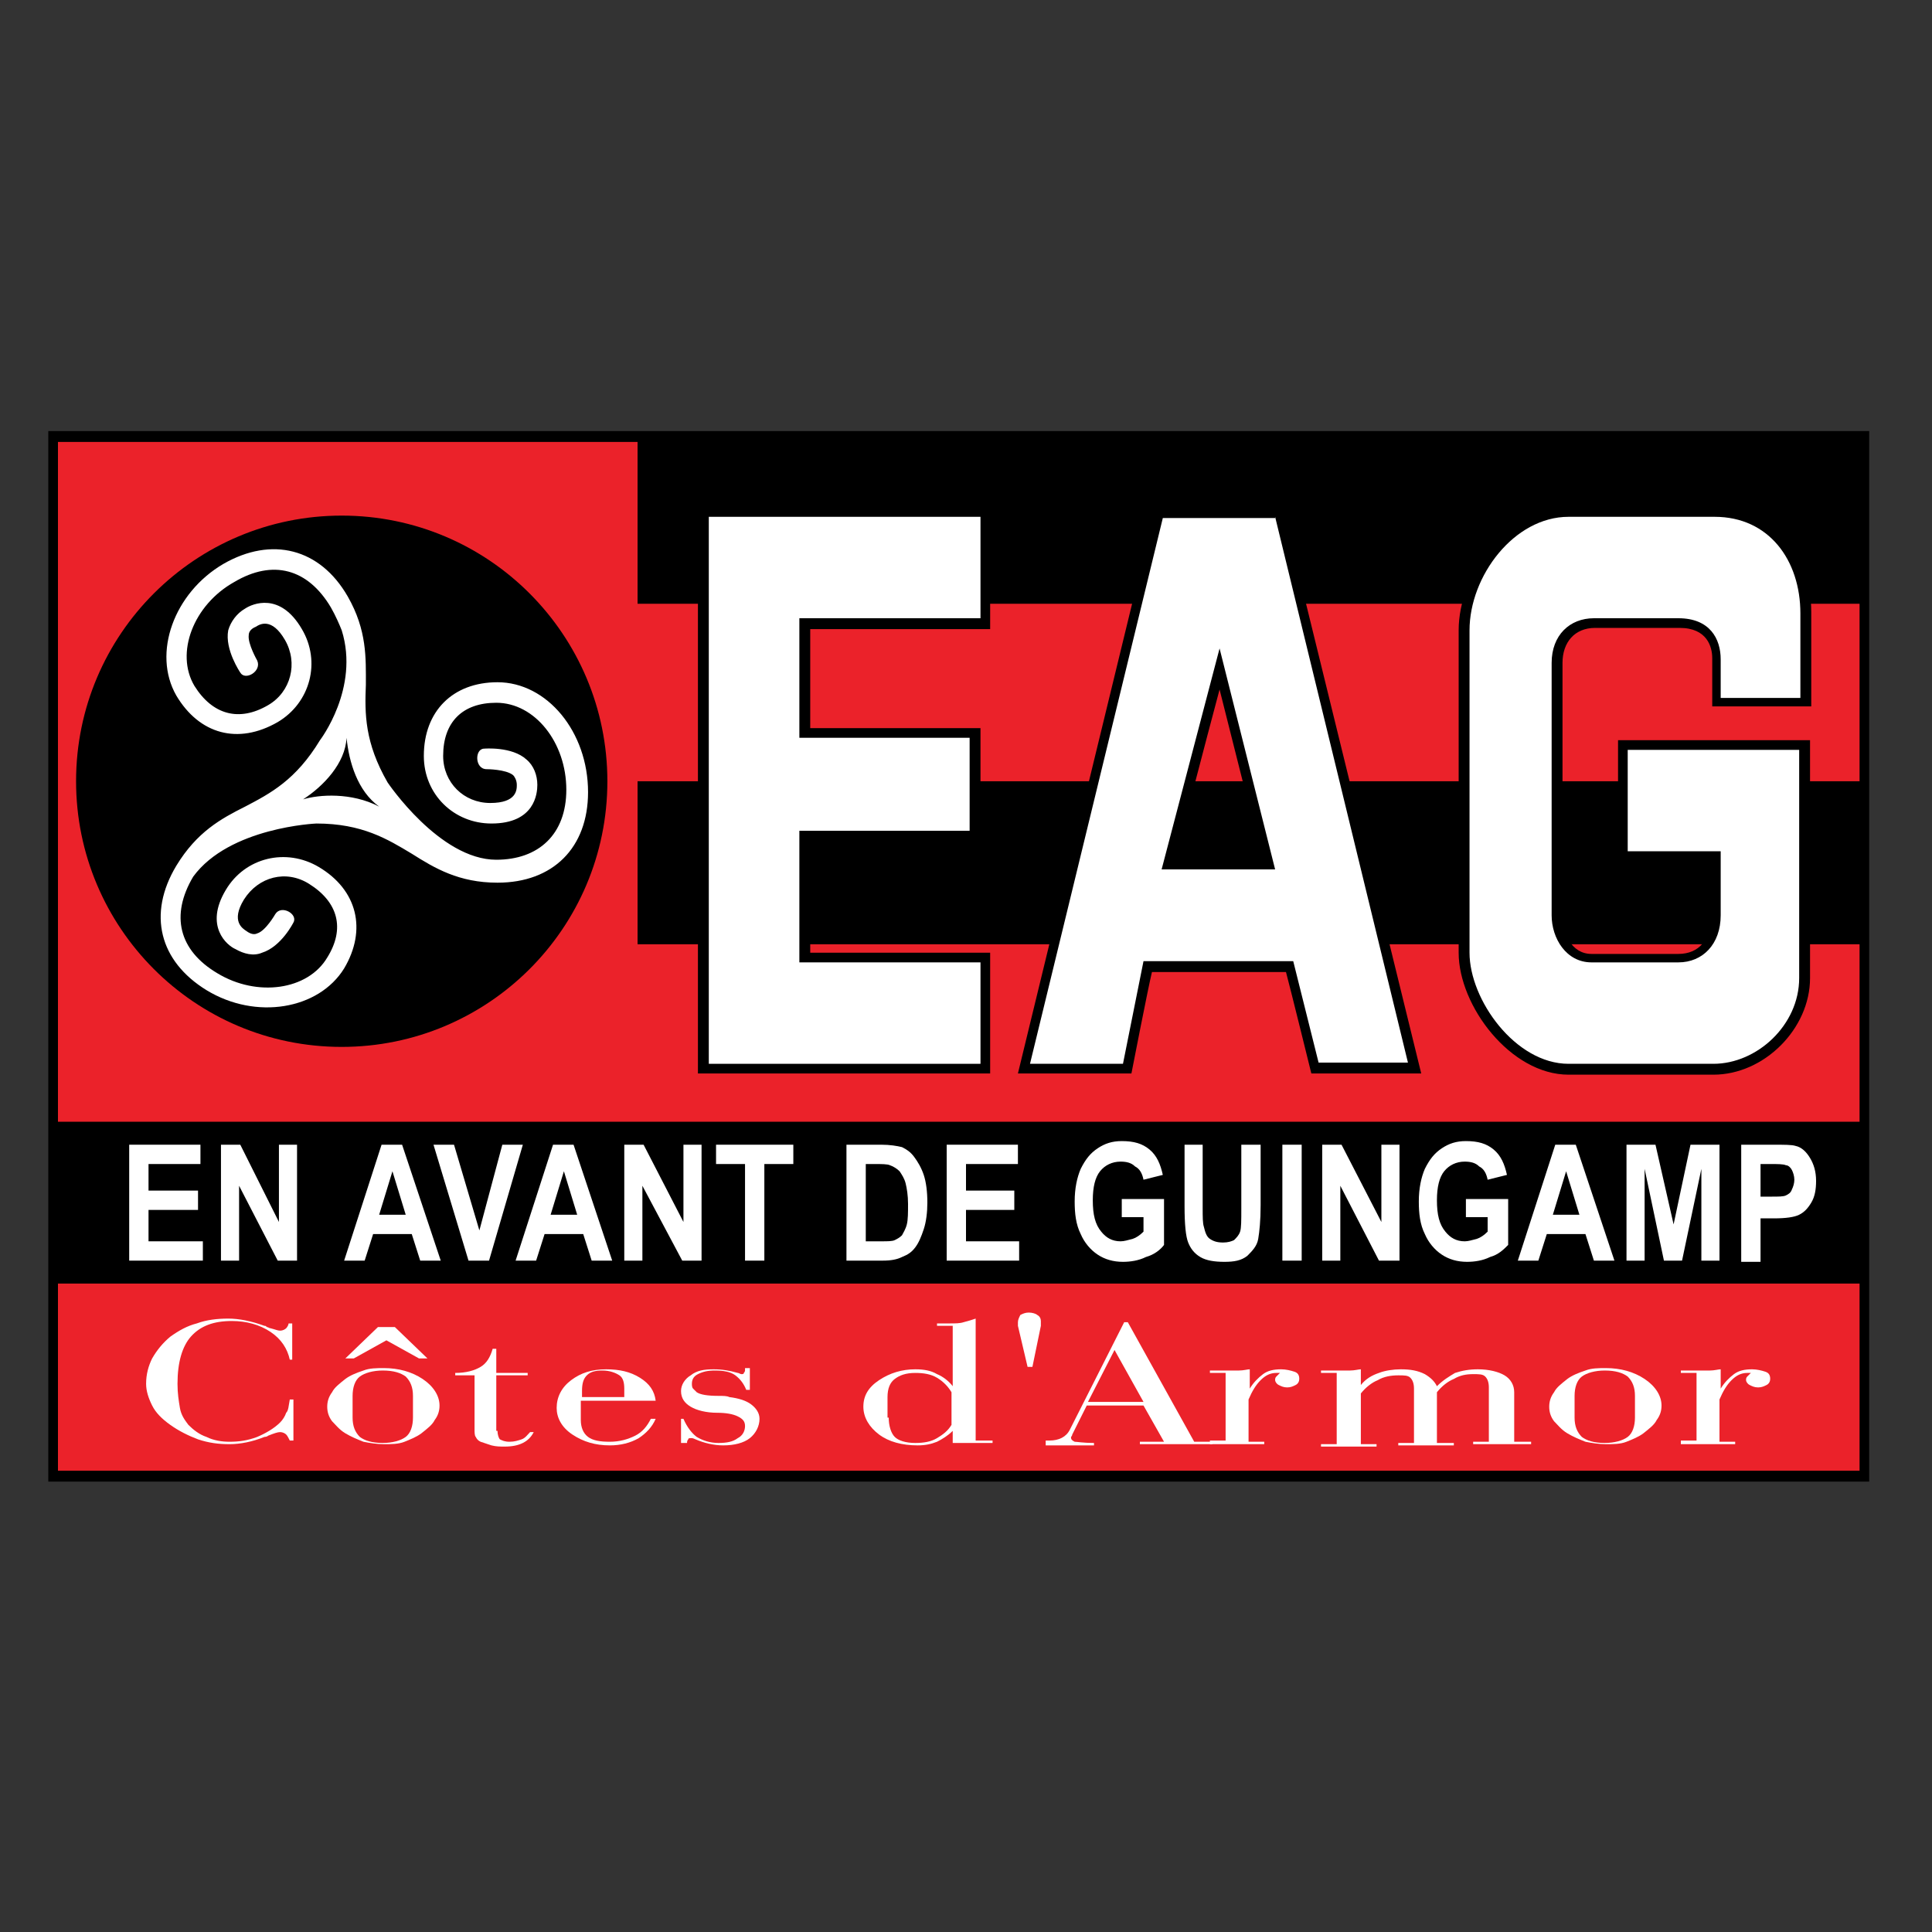 <?xml version="1.0" encoding="utf-8"?>
<!-- Generator: Adobe Illustrator 19.1.0, SVG Export Plug-In . SVG Version: 6.00 Build 0)  -->
<svg version="1.1" id="Layer_1" xmlns="http://www.w3.org/2000/svg" xmlns:xlink="http://www.w3.org/1999/xlink" x="0px" y="0px"
	 viewBox="0 0 160 160" style="enable-background:new 0 0 160 160;" xml:space="preserve">
<rect x="0" y="0" width="160" height="160" fill="#333333" stroke="none"/>
<style type="text/css">
	.st0{fill-rule:evenodd;clip-rule:evenodd;}
	.st1{fill-rule:evenodd;clip-rule:evenodd;fill:#EB222A;}
	.st2{fill-rule:evenodd;clip-rule:evenodd;fill:#FFFFFF;}
</style>
<g>
	<polygon class="st0" points="154,35.7 4,35.7 4,122.7 154.8,122.7 154.8,35.7 154,35.7 	"/>
	<polygon class="st1" points="4.8,121.8 154,121.8 154,106.3 4.8,106.3 4.8,121.8 	"/>
	<path class="st1" d="M154,64.7V50H52.8V36.6h-48v56.3H154V78.2H52.8V64.7H154L154,64.7z M28.3,86.7c-12.2,0-22-9.9-22-22
		c0-12.2,9.9-22,22-22c12.2,0,22,9.9,22,22C50.3,76.9,40.4,86.7,28.3,86.7L28.3,86.7z"/>
	<polygon class="st2" points="10.7,104.4 10.7,94.8 16.6,94.8 16.6,96.4 12.3,96.4 12.3,98.6 16.4,98.6 16.4,100.2 12.3,100.2 
		12.3,102.8 16.8,102.8 16.8,104.4 10.7,104.4 	"/>
	<polygon class="st2" points="18.3,104.4 18.3,94.8 19.9,94.8 23.1,101.2 23.1,94.8 24.6,94.8 24.6,104.4 23,104.4 19.8,98.2 
		19.8,104.4 18.3,104.4 	"/>
	<path class="st2" d="M36.5,104.4h-1.7l-0.7-2.2h-3.2l-0.7,2.2h-1.7l3.1-9.6h1.7L36.5,104.4L36.5,104.4z M33.6,100.6l-1.1-3.6
		l-1.1,3.6H33.6L33.6,100.6z"/>
	<polygon class="st2" points="38.8,104.4 35.9,94.8 37.6,94.8 39.7,101.9 41.6,94.8 43.3,94.8 40.5,104.4 38.8,104.4 	"/>
	<path class="st2" d="M50.7,104.4H49l-0.7-2.2h-3.2l-0.7,2.2h-1.7l3.1-9.6h1.7L50.7,104.4L50.7,104.4z M47.8,100.6l-1.1-3.6
		l-1.1,3.6H47.8L47.8,100.6z"/>
	<polygon class="st2" points="51.7,104.4 51.7,94.8 53.3,94.8 56.6,101.2 56.6,94.8 58.1,94.8 58.1,104.4 56.5,104.4 53.2,98.2 
		53.2,104.4 51.7,104.4 	"/>
	<polygon class="st2" points="61.7,104.4 61.7,96.4 59.3,96.4 59.3,94.8 65.7,94.8 65.7,96.4 63.3,96.4 63.3,104.4 61.7,104.4 	"/>
	<path class="st2" d="M70.1,94.8h2.9c0.7,0,1.3,0.1,1.7,0.2c0.4,0.2,0.7,0.4,1,0.8c0.3,0.4,0.6,0.9,0.8,1.5c0.2,0.6,0.3,1.4,0.3,2.3
		c0,0.8-0.1,1.6-0.3,2.2c-0.2,0.6-0.4,1.1-0.7,1.5c-0.3,0.4-0.6,0.6-1.1,0.8c-0.4,0.2-0.9,0.3-1.6,0.3h-3V94.8L70.1,94.8z
		 M71.7,96.4v6.4H73c0.5,0,0.9,0,1.1-0.1c0.2-0.1,0.4-0.2,0.6-0.4c0.1-0.2,0.3-0.5,0.4-0.9c0.1-0.4,0.1-1,0.1-1.7
		c0-0.7-0.1-1.3-0.2-1.7c-0.1-0.4-0.3-0.7-0.5-1c-0.2-0.2-0.5-0.4-0.8-0.5c-0.2-0.1-0.7-0.1-1.3-0.1H71.7L71.7,96.4z"/>
	<polygon class="st2" points="78.4,104.4 78.4,94.8 84.3,94.8 84.3,96.4 80,96.4 80,98.6 84,98.6 84,100.2 80,100.2 80,102.8 
		84.4,102.8 84.4,104.4 78.4,104.4 	"/>
	<path class="st2" d="M92.9,100.9v-1.6h3.5v3.8c-0.3,0.4-0.8,0.8-1.5,1c-0.6,0.3-1.3,0.4-1.9,0.4c-0.8,0-1.5-0.2-2.1-0.6
		c-0.6-0.4-1.1-1-1.4-1.7c-0.4-0.8-0.5-1.7-0.5-2.7c0-1.1,0.2-2,0.5-2.7c0.4-0.8,0.8-1.3,1.4-1.7c0.6-0.4,1.2-0.6,2-0.6
		c1,0,1.7,0.2,2.3,0.7c0.6,0.5,0.9,1.2,1.1,2.1l-1.6,0.4c-0.1-0.5-0.3-0.9-0.7-1.1c-0.3-0.3-0.7-0.4-1.2-0.4c-0.7,0-1.3,0.3-1.7,0.8
		c-0.4,0.5-0.6,1.3-0.6,2.4c0,1.2,0.2,2,0.7,2.6c0.4,0.5,0.9,0.8,1.6,0.8c0.3,0,0.6-0.1,1-0.2c0.3-0.1,0.6-0.3,0.9-0.6v-1.2H92.9
		L92.9,100.9z"/>
	<path class="st2" d="M98,94.8h1.6v5.2c0,0.8,0,1.3,0.1,1.6c0.1,0.4,0.2,0.8,0.5,1c0.3,0.2,0.6,0.3,1.1,0.3c0.4,0,0.7-0.1,0.9-0.2
		c0.2-0.2,0.4-0.4,0.5-0.7c0.1-0.3,0.1-0.9,0.1-1.9v-5.3h1.6v5c0,1.3-0.1,2.2-0.2,2.8c-0.1,0.6-0.5,1-0.9,1.4
		c-0.5,0.4-1.1,0.5-1.9,0.5c-0.8,0-1.5-0.1-2-0.4c-0.5-0.3-0.8-0.7-1-1.2c-0.2-0.5-0.3-1.5-0.3-3V94.8L98,94.8z"/>
	<polygon class="st2" points="106.2,104.4 106.2,94.8 107.8,94.8 107.8,104.4 106.2,104.4 	"/>
	<polygon class="st2" points="109.5,104.4 109.5,94.8 111.1,94.8 114.4,101.2 114.4,94.8 115.9,94.8 115.9,104.4 114.2,104.4 
		111,98.2 111,104.4 109.5,104.4 	"/>
	<path class="st2" d="M121.4,100.9v-1.6h3.5v3.8c-0.4,0.4-0.8,0.8-1.5,1c-0.6,0.3-1.3,0.4-1.9,0.4c-0.8,0-1.5-0.2-2.1-0.6
		c-0.6-0.4-1.1-1-1.4-1.7c-0.4-0.8-0.5-1.7-0.5-2.7c0-1.1,0.2-2,0.5-2.7c0.4-0.8,0.8-1.3,1.4-1.7c0.6-0.4,1.2-0.6,2-0.6
		c1,0,1.7,0.2,2.3,0.7c0.6,0.5,0.9,1.2,1.1,2.1l-1.6,0.4c-0.1-0.5-0.3-0.9-0.7-1.1c-0.3-0.3-0.7-0.4-1.2-0.4c-0.7,0-1.3,0.3-1.7,0.8
		c-0.4,0.5-0.6,1.3-0.6,2.4c0,1.2,0.2,2,0.7,2.6c0.4,0.5,0.9,0.8,1.6,0.8c0.3,0,0.6-0.1,1-0.2c0.3-0.1,0.6-0.3,0.9-0.6v-1.2H121.4
		L121.4,100.9z"/>
	<path class="st2" d="M133.7,104.4H132l-0.7-2.2h-3.2l-0.7,2.2h-1.7l3.1-9.6h1.7L133.7,104.4L133.7,104.4z M130.8,100.6l-1.1-3.6
		l-1.1,3.6H130.8L130.8,100.6z"/>
	<polygon class="st2" points="134.7,104.4 134.7,94.8 137.1,94.8 138.6,101.4 140,94.8 142.4,94.8 142.4,104.4 140.9,104.4 
		140.9,96.8 139.3,104.4 137.8,104.4 136.2,96.8 136.2,104.4 134.7,104.4 	"/>
	<path class="st2" d="M144.2,104.4v-9.6h2.6c1,0,1.6,0,1.9,0.1c0.5,0.1,0.9,0.5,1.2,1c0.3,0.5,0.5,1.1,0.5,1.9
		c0,0.7-0.1,1.3-0.4,1.8c-0.3,0.5-0.6,0.8-1,1c-0.4,0.2-1.1,0.3-2.1,0.3h-1.1v3.6H144.2L144.2,104.4z M145.8,96.4v2.7h0.9
		c0.6,0,1,0,1.2-0.1c0.2-0.1,0.4-0.2,0.5-0.5c0.1-0.2,0.2-0.5,0.2-0.8c0-0.3-0.1-0.6-0.2-0.8c-0.1-0.2-0.3-0.4-0.5-0.4
		c-0.2-0.1-0.7-0.1-1.3-0.1H145.8L145.8,96.4z"/>
	<path class="st0" d="M81.2,42H57.8v46.9H82V78.9c0,0-13.4,0-14.9,0c0-1.3,0-7.9,0-9.2c1.5,0,14.1,0,14.1,0v-9.4c0,0-12.6,0-14.1,0
		c0-1.3,0-7,0-8.2c1.5,0,14.9,0,14.9,0V42H81.2L81.2,42z"/>
	<polygon class="st2" points="58.7,42.8 81.2,42.8 81.2,51.2 66.2,51.2 66.2,61.1 80.3,61.1 80.3,68.8 66.2,68.8 66.2,79.7 
		81.2,79.7 81.2,88.1 58.7,88.1 58.7,42.8 	"/>
	<path class="st0" d="M105.6,42h-9.9L84.3,88.9h9.4c0,0,1.4-7.2,1.7-8.4c1.2,0,10,0,11.1,0c0.3,1.1,2.1,8.4,2.1,8.4h9.1L106.2,42
		H105.6L105.6,42z M101,57.1c1,4,3.2,12.6,3.5,14.1c-1.5,0-5.7,0-7.2,0C97.7,69.7,99.9,61.2,101,57.1L101,57.1z"/>
	<path class="st2" d="M105.6,42.8l11,45.2h-7.4l-2.1-8.4H94.7L93,88.1h-7.7l11-45.2H105.6L105.6,42.8z M101,53.7L96.2,72h9.4
		L101,53.7L101,53.7z"/>
	<path class="st0" d="M129.9,42c-5.1,0-9.1,5.5-9.1,10.2v26.7c0,4.4,4.3,10.1,9.1,10.1h12c4.2,0,8-3.8,8-8V61.3h-15.9v10.1
		c0,0,6.3,0,7.7,0c0,1.2,0,4.5,0,4.5c0,1.9-1,3.1-2.7,3.1h-7.2c-1.7,0-2.4-1.8-2.4-3.1V54.9c0-1.7,1-2.9,2.7-2.9h7
		c2.3,0,2.7,1.6,2.7,2.5v4h8.2v-7.8c0-5.2-3.3-8.8-8-8.8H129.9L129.9,42z"/>
	<path class="st2" d="M129.9,42.8c-4.5,0-8.2,4.9-8.2,9.4c0,0,0,23.6,0,26.7c0,3.9,3.8,9.2,8.2,9.2c2.4,0,9.2,0,12,0
		c3.6,0,7.1-3.2,7.1-7.1c0-2.8,0-18.9,0-18.9h-14.2v8.4h7.7c0,0,0,2.4,0,5.3c0,2.4-1.5,3.9-3.5,3.9c-1.6,0-5.1,0-7.2,0
		c-2.1,0-3.3-2-3.3-3.9c0-1.9,0-16.7,0-20.9c0-2.3,1.5-3.7,3.5-3.7s4.4,0,7,0c2.6,0,3.5,1.7,3.5,3.4c0,2,0,3.2,0,3.2h6.6
		c0,0,0-3.6,0-7c0-4.4-2.6-8-7.1-8C139.1,42.8,129.9,42.8,129.9,42.8L129.9,42.8z"/>
	<path class="st2" d="M24,115.9h0.3v3.4H24c-0.1-0.2-0.2-0.4-0.3-0.5c-0.1-0.1-0.3-0.2-0.5-0.2c-0.2,0-0.5,0.1-1,0.3
		c-0.1,0.1-0.3,0.1-0.3,0.1l0,0c-1,0.4-2,0.6-2.9,0.6c-0.9,0-1.7-0.1-2.6-0.4c-0.8-0.3-1.6-0.7-2.3-1.2c-0.7-0.5-1.2-1-1.5-1.6
		c-0.3-0.6-0.5-1.2-0.5-1.8c0-0.8,0.2-1.5,0.5-2.1c0.4-0.7,0.9-1.3,1.5-1.8c0.7-0.5,1.4-0.9,2.2-1.1c0.8-0.3,1.7-0.4,2.6-0.4
		c0.9,0,1.9,0.2,3,0.6c0.1,0,0.1,0,0.2,0.1c0.1,0,0.2,0.1,0.3,0.1c0.4,0.1,0.6,0.2,0.8,0.2c0.2,0,0.4-0.1,0.5-0.2
		c0.1-0.1,0.2-0.3,0.2-0.4h0.3v3H24c-0.2-0.9-0.7-1.7-1.6-2.3c-0.9-0.6-2-0.9-3.2-0.9c-1.5,0-2.6,0.4-3.4,1.3
		c-0.7,0.8-1.1,2.1-1.1,3.9c0,0.8,0.1,1.4,0.2,2c0.1,0.6,0.4,1,0.7,1.4c0.4,0.4,0.9,0.8,1.5,1c0.6,0.3,1.3,0.4,1.9,0.4
		c0.8,0,1.5-0.1,2.3-0.4c0.7-0.3,1.4-0.7,1.9-1.2c0.2-0.2,0.4-0.5,0.5-0.8C23.9,116.8,23.9,116.4,24,115.9L24,115.9z"/>
	<path class="st2" d="M27.1,116.5c0-0.4,0.1-0.8,0.4-1.2c0.2-0.4,0.6-0.7,1.1-1.1c0.4-0.3,0.9-0.5,1.5-0.7c0.5-0.2,1.1-0.2,1.7-0.2
		c1.2,0,2.3,0.3,3.2,0.9c0.9,0.6,1.4,1.4,1.4,2.2c0,0.4-0.1,0.8-0.4,1.2c-0.2,0.4-0.6,0.7-1.1,1.1c-0.4,0.3-0.9,0.5-1.4,0.7
		c-0.5,0.2-1.1,0.2-1.7,0.2c-0.6,0-1.2-0.1-1.7-0.2c-0.5-0.2-1-0.4-1.5-0.7c-0.5-0.3-0.8-0.7-1.1-1
		C27.2,117.3,27.1,116.9,27.1,116.5L27.1,116.5z M28.6,112.5l2.7-2.6h1.4l2.7,2.6h-0.7l-2.7-1.5l-2.7,1.5H28.6L28.6,112.5z
		 M29.2,117.4c0,0.7,0.2,1.2,0.6,1.6c0.4,0.3,1,0.5,1.9,0.5c0.8,0,1.5-0.2,1.9-0.5c0.4-0.3,0.6-0.9,0.6-1.6v-1.8
		c0-0.7-0.2-1.2-0.6-1.6c-0.4-0.3-1-0.5-1.9-0.5c-0.8,0-1.5,0.2-1.9,0.5c-0.4,0.3-0.6,0.9-0.6,1.6V117.4L29.2,117.4z"/>
	<path class="st2" d="M41.2,118.5c0,0.3,0.1,0.6,0.2,0.7c0.2,0.1,0.4,0.2,0.8,0.2c0.4,0,0.7-0.1,1-0.2c0.3-0.1,0.5-0.4,0.7-0.6h0.3
		c-0.2,0.4-0.5,0.7-0.9,0.9c-0.4,0.2-0.9,0.3-1.5,0.3c-0.4,0-0.7,0-1.1-0.1c-0.3-0.1-0.6-0.2-0.9-0.3c-0.2-0.1-0.3-0.2-0.4-0.4
		c-0.1-0.1-0.1-0.4-0.1-0.6v-0.3v-4.2h-1.6v-0.2c0.9,0,1.6-0.2,2.1-0.5c0.5-0.3,0.8-0.8,1-1.5h0.3v2h2.6v0.2h-2.6V118.5L41.2,118.5z
		"/>
	<path class="st2" d="M48.1,115.9v1.7c0,0.6,0.2,1.1,0.6,1.4c0.4,0.3,1,0.4,1.8,0.4c0.8,0,1.5-0.2,2.1-0.5c0.6-0.3,1-0.8,1.3-1.4
		h0.4c-0.3,0.7-0.8,1.2-1.4,1.6c-0.7,0.4-1.5,0.6-2.4,0.6c-1.2,0-2.2-0.3-3.1-0.9c-0.9-0.6-1.3-1.4-1.3-2.2c0-0.9,0.4-1.7,1.2-2.3
		c0.8-0.6,1.7-0.9,2.9-0.9c1.1,0,2,0.2,2.8,0.7c0.8,0.5,1.2,1.1,1.3,1.9H48.1L48.1,115.9z M48.1,115.7h3.6V115
		c0-0.5-0.1-0.9-0.4-1.1c-0.3-0.2-0.8-0.4-1.4-0.4c-0.6,0-1,0.1-1.3,0.4c-0.3,0.3-0.4,0.7-0.4,1.3V115.7L48.1,115.7z"/>
	<path class="st2" d="M56.4,119.6v-2.1h0.2c0.3,0.7,0.7,1.2,1.1,1.5c0.5,0.3,1.1,0.5,1.8,0.5c0.7,0,1.2-0.1,1.6-0.4
		c0.4-0.2,0.6-0.6,0.6-1c0-0.4-0.2-0.6-0.6-0.8c-0.4-0.2-1-0.3-1.7-0.3c-0.9,0-1.7-0.2-2.2-0.5c-0.5-0.3-0.8-0.7-0.8-1.3
		c0-0.5,0.3-1,0.8-1.3c0.5-0.4,1.1-0.5,1.9-0.5c0.7,0,1.3,0.1,2,0.3c0.1,0,0.2,0.1,0.3,0.1c0.1,0,0.2,0,0.2-0.1c0,0,0.1-0.1,0.1-0.2
		c0,0,0-0.1,0-0.1c0,0,0,0,0-0.1l0.4,0v1.8h-0.3c-0.2-0.5-0.5-0.9-0.9-1.2c-0.4-0.3-1-0.4-1.7-0.4c-0.6,0-1,0.1-1.4,0.3
		c-0.4,0.2-0.5,0.5-0.5,0.8c0,0.1,0,0.3,0.1,0.4c0.1,0.1,0.2,0.2,0.3,0.3c0.3,0.2,0.9,0.3,1.8,0.3c0.4,0,0.7,0,0.9,0.1
		c0.8,0.1,1.4,0.3,1.8,0.6c0.4,0.3,0.7,0.7,0.7,1.2c0,0.6-0.3,1.2-0.8,1.6c-0.5,0.4-1.3,0.6-2.2,0.6c-0.8,0-1.6-0.2-2.3-0.5
		c-0.2-0.1-0.3-0.1-0.3-0.1c-0.2,0-0.3,0-0.3,0.1c-0.1,0.1-0.1,0.2-0.1,0.3H56.4L56.4,119.6z"/>
	<path class="st2" d="M78.9,118.5c-0.4,0.4-0.9,0.7-1.3,0.9c-0.5,0.2-1,0.3-1.6,0.3c-1.3,0-2.4-0.3-3.2-0.9
		c-0.8-0.6-1.3-1.4-1.3-2.3c0-0.9,0.4-1.6,1.3-2.2c0.9-0.6,1.9-0.9,3-0.9c0.7,0,1.3,0.1,1.8,0.4c0.5,0.2,1,0.6,1.3,1v-5h-1.3v-0.2
		h1.1c0.4,0,0.8,0,1.1-0.1c0.4-0.1,0.7-0.2,1-0.3v10.1h1.4v0.2h-3.3V118.5L78.9,118.5z M73.6,117.4c0,0.7,0.2,1.3,0.5,1.6
		c0.3,0.3,0.9,0.5,1.7,0.5c0.7,0,1.3-0.1,1.8-0.4c0.5-0.3,0.9-0.6,1.2-1.1v-2.7c-0.3-0.5-0.7-0.9-1.2-1.2c-0.5-0.3-1.1-0.4-1.8-0.4
		c-0.8,0-1.3,0.2-1.7,0.5c-0.4,0.3-0.6,0.8-0.6,1.5V117.4L73.6,117.4z"/>
	<path class="st2" d="M85.5,113.2h-0.4l-0.8-3.4c0,0,0-0.1,0-0.1c0,0,0-0.1,0-0.2c0-0.2,0.1-0.4,0.2-0.6c0.2-0.1,0.4-0.2,0.7-0.2
		c0.3,0,0.6,0.1,0.7,0.2c0.2,0.1,0.3,0.3,0.3,0.5c0,0,0,0.1,0,0.3c0,0,0,0,0,0.1L85.5,113.2L85.5,113.2z"/>
	<path class="st2" d="M86.6,119.5v-0.2h0.3c0.8,0,1.4-0.3,1.7-0.9l0,0l4.5-8.9h0.3l5.5,9.9h1.5v0.2h-6v-0.2h2l-1.7-3H90l-1.2,2.4
		c0,0,0,0.1-0.1,0.2c0,0.1,0,0.1,0,0.1c0,0.1,0.1,0.2,0.3,0.3c0.2,0,0.7,0.1,1.6,0.1v0.2H86.6L86.6,119.5z M90.1,116.1h4.6l-2.4-4.3
		L90.1,116.1L90.1,116.1z"/>
	<path class="st2" d="M100.2,119.5v-0.2h1.3v-5.6h-1.3v-0.2h1.1c0.5,0,0.9,0,1.3,0c0.4,0,0.7-0.1,0.9-0.1v1.6
		c0.3-0.5,0.7-0.9,1.1-1.2c0.4-0.3,0.9-0.4,1.5-0.4c0.4,0,0.8,0.1,1.1,0.2c0.3,0.1,0.4,0.3,0.4,0.6c0,0.2-0.1,0.4-0.3,0.5
		c-0.2,0.1-0.4,0.2-0.7,0.2c-0.3,0-0.5-0.1-0.7-0.2c-0.2-0.1-0.3-0.3-0.3-0.4c0-0.1,0-0.2,0.1-0.3c0.1-0.1,0.2-0.2,0.3-0.3
		c-0.1,0-0.1,0-0.2,0c0,0-0.1,0-0.1,0c-0.5,0-0.9,0.2-1.3,0.6c-0.4,0.4-0.7,0.9-1,1.6v3.5h1.3v0.2H100.2L100.2,119.5z"/>
	<path class="st2" d="M110.7,113.7h-1.3v-0.2h1.1c0.5,0,0.9,0,1.3,0c0.4,0,0.7-0.1,0.9-0.1v1.3c0.4-0.5,0.9-0.8,1.5-1
		c0.5-0.2,1.2-0.3,1.8-0.3c0.8,0,1.4,0.1,2,0.4c0.5,0.3,0.8,0.6,1,1c0.5-0.5,1-0.8,1.5-1.1c0.6-0.2,1.2-0.3,1.9-0.3
		c0.9,0,1.7,0.2,2.2,0.5c0.5,0.3,0.8,0.8,0.8,1.4v4.1h1.4v0.2H122v-0.2h1.3v-4.5c0-0.4-0.1-0.7-0.3-0.9c-0.2-0.2-0.5-0.2-1-0.2
		c-0.6,0-1.1,0.1-1.6,0.4c-0.5,0.2-1,0.6-1.4,1.1v4.2h1.4v0.2h-4.6v-0.2h1.3v-4.5c0-0.4-0.1-0.7-0.3-0.9c-0.2-0.2-0.5-0.2-1-0.2
		c-0.6,0-1.2,0.1-1.7,0.4c-0.5,0.2-1,0.6-1.4,1.1v4.2h1.3v0.2h-4.6v-0.2h1.3V113.7L110.7,113.7z"/>
	<path class="st2" d="M128.3,116.5c0-0.4,0.1-0.8,0.4-1.2c0.2-0.4,0.6-0.7,1.1-1.1c0.4-0.3,0.9-0.5,1.5-0.7c0.5-0.2,1.1-0.2,1.7-0.2
		c1.2,0,2.3,0.3,3.2,0.9c0.9,0.6,1.4,1.4,1.4,2.2c0,0.4-0.1,0.8-0.4,1.2c-0.2,0.4-0.6,0.7-1.1,1.1c-0.4,0.3-0.9,0.5-1.4,0.7
		c-0.5,0.2-1.1,0.2-1.7,0.2c-0.6,0-1.2-0.1-1.7-0.2c-0.5-0.2-1-0.4-1.5-0.7c-0.5-0.3-0.8-0.7-1.1-1
		C128.4,117.3,128.3,116.9,128.3,116.5L128.3,116.5z M130.4,117.4c0,0.7,0.2,1.2,0.6,1.6c0.4,0.3,1,0.5,1.9,0.5
		c0.8,0,1.5-0.2,1.9-0.5c0.4-0.3,0.6-0.9,0.6-1.6v-1.8c0-0.7-0.2-1.2-0.6-1.6c-0.4-0.3-1-0.5-1.9-0.5c-0.8,0-1.5,0.2-1.9,0.5
		c-0.4,0.3-0.6,0.9-0.6,1.6V117.4L130.4,117.4z"/>
	<path class="st2" d="M139.2,119.5v-0.2h1.3v-5.6h-1.3v-0.2h1.1c0.5,0,0.9,0,1.3,0c0.4,0,0.7-0.1,0.9-0.1v1.6
		c0.3-0.5,0.7-0.9,1.1-1.2c0.4-0.3,0.9-0.4,1.5-0.4c0.4,0,0.8,0.1,1.1,0.2c0.3,0.1,0.4,0.3,0.4,0.6c0,0.2-0.1,0.4-0.3,0.5
		c-0.2,0.1-0.4,0.2-0.7,0.2c-0.3,0-0.5-0.1-0.7-0.2c-0.2-0.1-0.3-0.3-0.3-0.4c0-0.1,0-0.2,0.1-0.3c0.1-0.1,0.2-0.2,0.3-0.3
		c-0.1,0-0.1,0-0.2,0c0,0-0.1,0-0.1,0c-0.5,0-0.9,0.2-1.3,0.6c-0.4,0.4-0.7,0.9-1,1.6v3.5h1.3v0.2H139.2L139.2,119.5z"/>
	<path class="st2" d="M41.2,56.5c-3.7,0-6.1,2.4-6.1,6.1c0,3.2,2.5,5.6,5.6,5.6c3.6,0,3.8-2.5,3.8-3.2c0-0.8-0.3-1.6-0.9-2.1
		c-1.2-1.1-3.5-0.9-3.5-0.9c-0.8,0-0.8,1.7,0.2,1.7c0,0,1.6,0,2.2,0.5c0.1,0.1,0.3,0.4,0.3,0.8c0,0.4,0,1.5-2.2,1.5
		c-2.2,0-3.9-1.7-3.9-3.9c0-2.8,1.6-4.4,4.4-4.4c3.2,0,5.8,3.3,5.8,7.2c0,3.7-2.3,5.8-5.8,5.8c-4.7,0-9-6.4-9-6.4
		c-1.9-3.3-1.9-5.7-1.8-8.1c0-2.2,0.1-4.5-1.5-7.3c-2.3-4-6.3-5-10.3-2.7c-4.1,2.4-5.9,7.4-3.9,10.9c1.9,3.2,5.1,4.1,8.4,2.2
		c2.7-1.6,3.6-5,2-7.7c-1.8-3.1-4.1-2.1-4.7-1.7c-0.7,0.4-1.2,1.1-1.4,1.8c-0.3,1.6,1,3.5,1,3.5c0.4,0.7,1.8-0.1,1.4-1
		c0,0-0.8-1.4-0.7-2.1c0-0.2,0.1-0.5,0.6-0.7c0.3-0.2,1.3-0.8,2.4,1.1c1.1,1.9,0.5,4.3-1.4,5.4c-2.4,1.4-4.6,0.8-6.1-1.6
		c-1.6-2.7-0.1-6.7,3.3-8.6c3.2-1.9,6.1-1.1,8,2.1c0.4,0.7,0.7,1.4,0.9,1.9c1.5,4.8-1.8,9.1-1.8,9.1c-2,3.3-4.1,4.4-6.2,5.5
		c-2,1-4,2.1-5.7,4.9c-2.4,4-1.4,7.9,2.5,10.3c4.1,2.5,9.3,1.6,11.4-1.8c1.9-3.2,1.1-6.5-2.1-8.4c-2.7-1.6-6.1-0.8-7.7,1.9
		c-1.8,3,0.1,4.6,0.8,4.9c0.7,0.4,1.5,0.6,2.2,0.3c1.6-0.5,2.6-2.5,2.6-2.5c0.4-0.7-1-1.5-1.5-0.7c0,0-0.8,1.4-1.5,1.6
		c-0.2,0.1-0.5,0.1-0.9-0.2c-0.3-0.2-1.3-0.8-0.2-2.6c1.2-1.9,3.5-2.5,5.4-1.3c2.4,1.5,3,3.7,1.5,6.1c-1.6,2.7-5.8,3.3-9.1,1.3
		c-3.2-1.9-3.9-4.8-2-8c3-4.1,10.2-4.4,10.2-4.4c3.8,0,5.9,1.3,7.9,2.5c1.9,1.2,3.9,2.4,7.1,2.4c4.6,0,7.5-2.9,7.5-7.5
		C48.7,60.6,45.3,56.5,41.2,56.5L41.2,56.5z M25.1,66.2c1.7-1.1,3.5-3,3.6-5.1c0.2,2,0.9,4.4,2.7,5.7C29.1,65.6,26.4,65.8,25.1,66.2
		L25.1,66.2z"/>
</g>
</svg>
